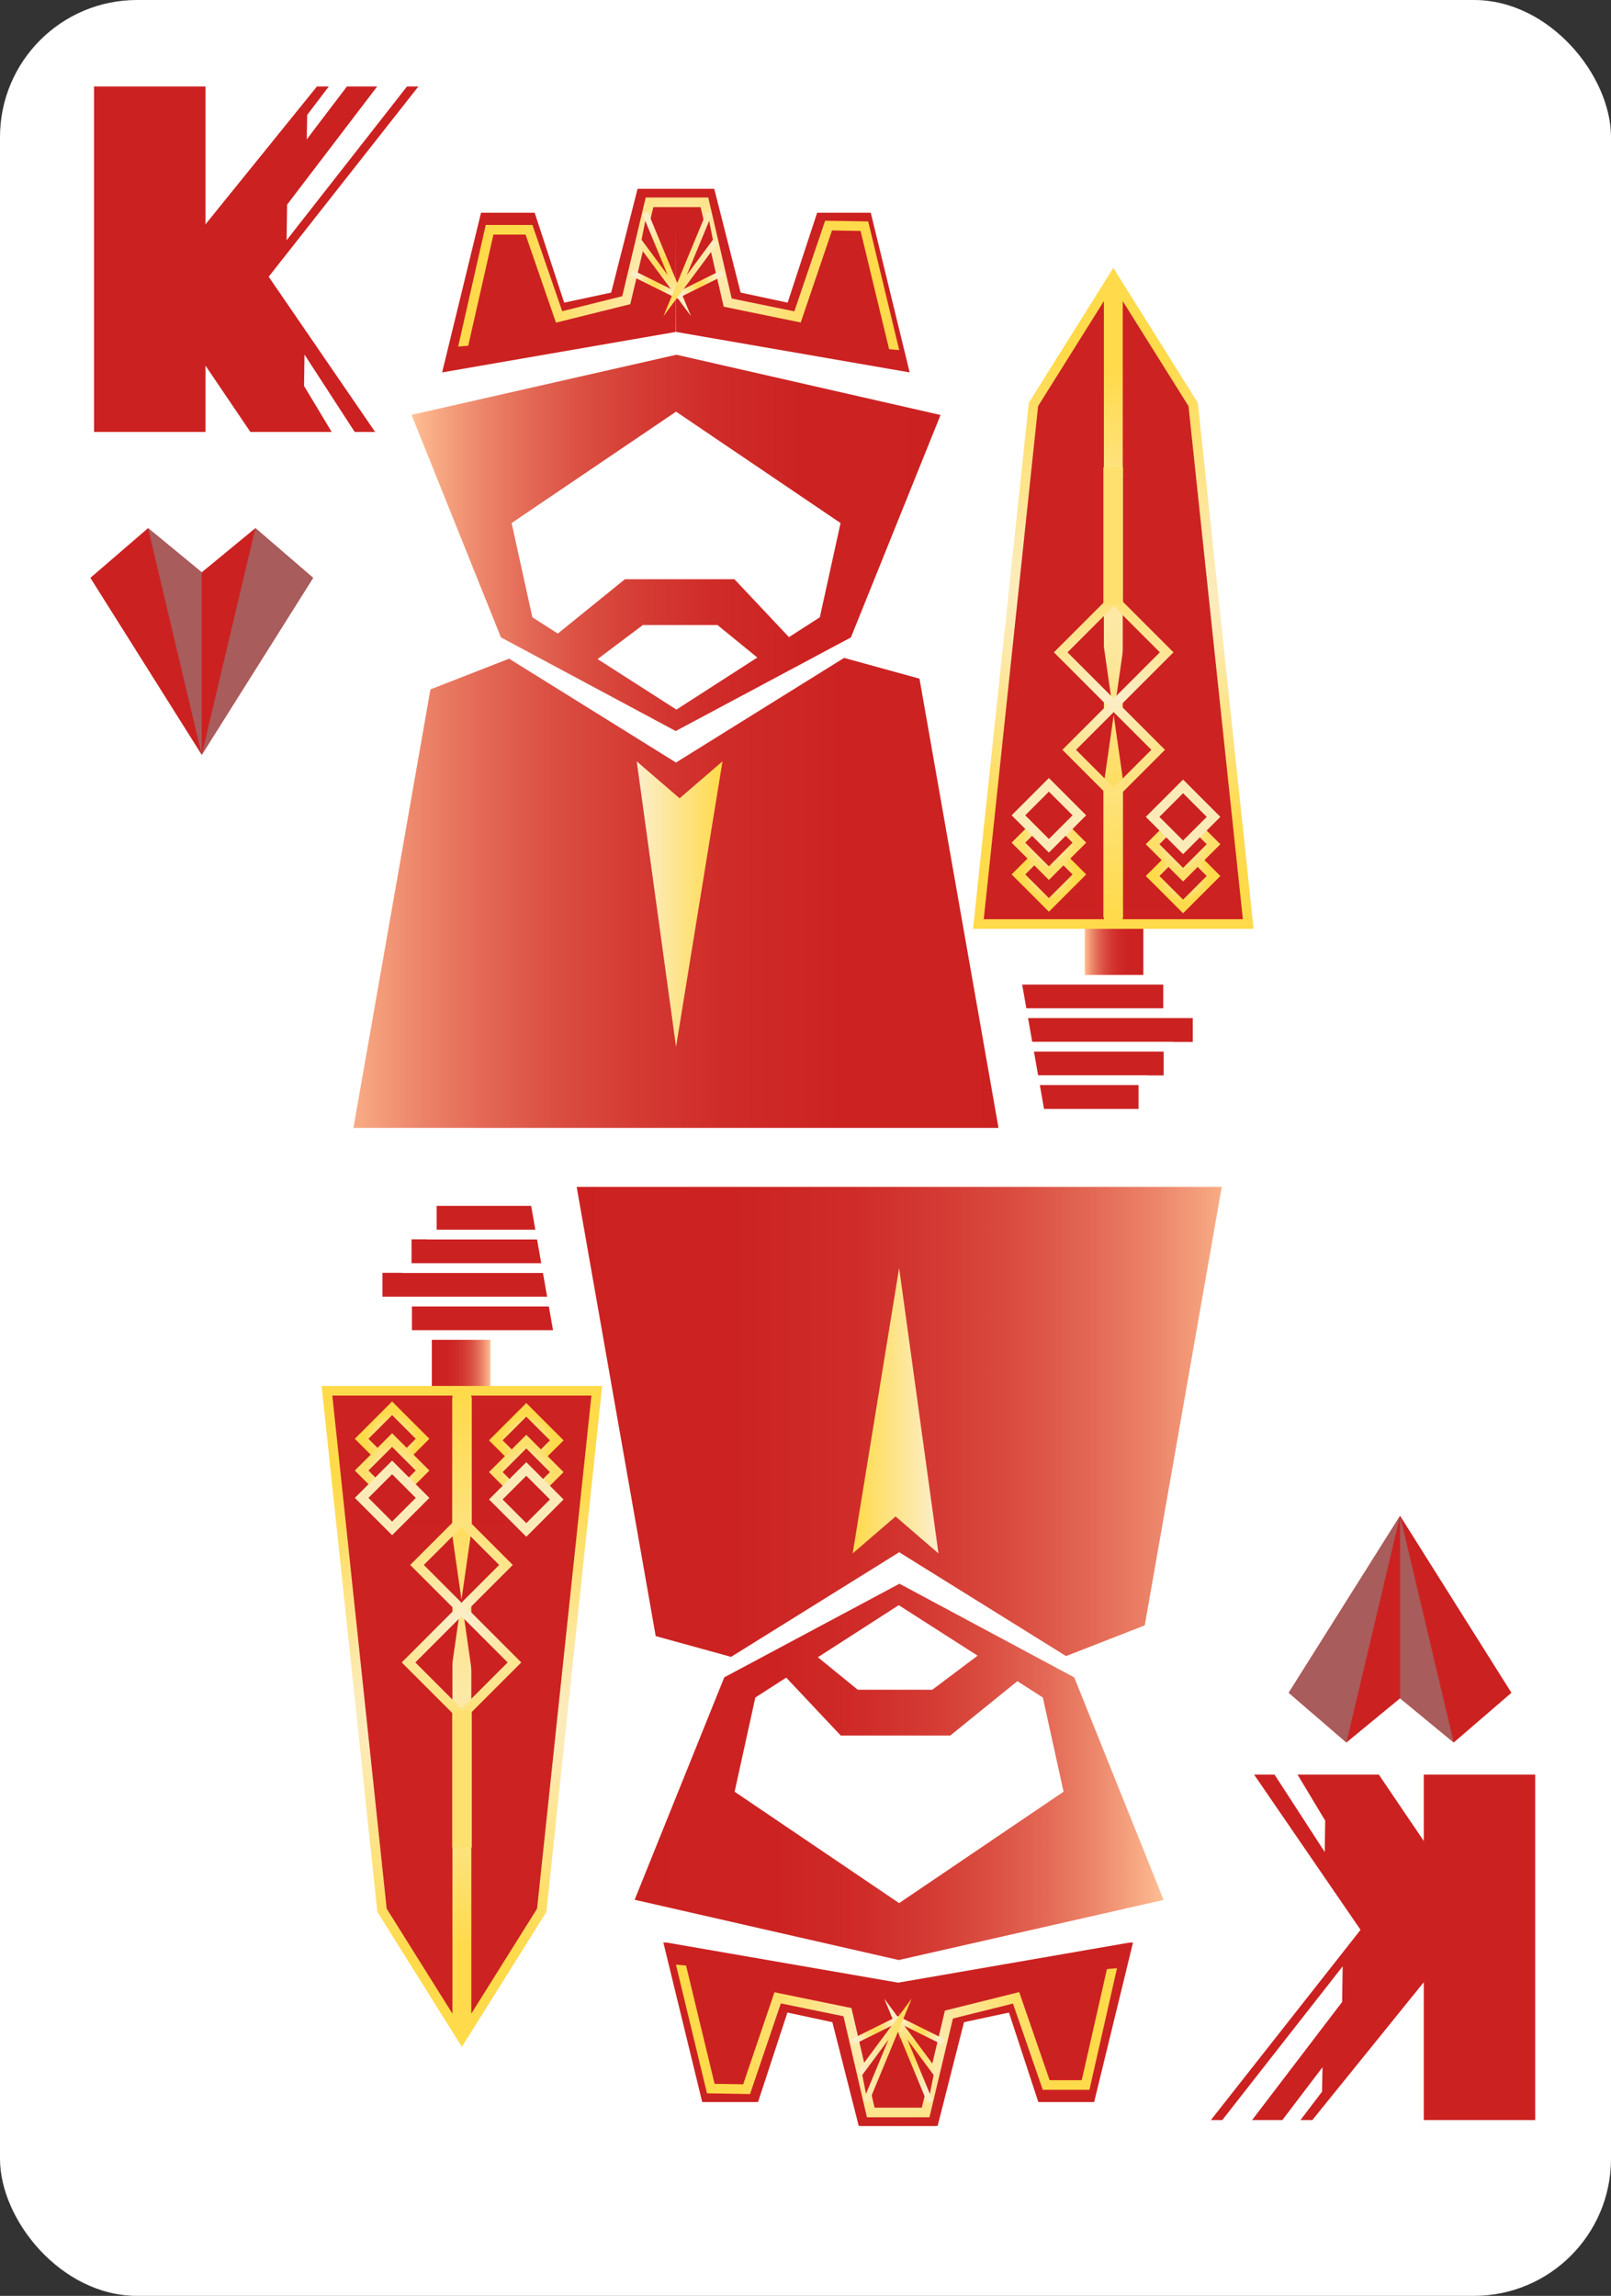 <?xml version="1.0" encoding="UTF-8"?>
<svg id="Layer_2" data-name="Layer 2" xmlns="http://www.w3.org/2000/svg" width="837.007" height="1192.499" xmlns:xlink="http://www.w3.org/1999/xlink" viewBox="0 0 837.007 1192.499">
  <rect x="0" y="0" width="837.007" height="1192.499" fill="#333333" stroke="none"/>
  <defs>
    <style>
      .cls-1 {
        stroke: url(#linear-gradient-7);
      }

      .cls-1, .cls-2, .cls-3, .cls-4, .cls-5, .cls-6, .cls-7, .cls-8, .cls-9, .cls-10, .cls-11, .cls-12, .cls-13, .cls-14, .cls-15, .cls-16, .cls-17, .cls-18, .cls-19, .cls-20, .cls-21, .cls-22, .cls-23, .cls-24, .cls-25, .cls-26, .cls-27, .cls-28, .cls-29, .cls-30, .cls-31, .cls-32, .cls-33, .cls-34, .cls-35 {
        stroke-miterlimit: 10;
      }

      .cls-1, .cls-3, .cls-6, .cls-7, .cls-8, .cls-9, .cls-10, .cls-11, .cls-12, .cls-13, .cls-14, .cls-15, .cls-16, .cls-17, .cls-18, .cls-19, .cls-20, .cls-21, .cls-22, .cls-23, .cls-24, .cls-25, .cls-26, .cls-27, .cls-28, .cls-29, .cls-30, .cls-31, .cls-32, .cls-33, .cls-34, .cls-35 {
        stroke-linecap: square;
      }

      .cls-1, .cls-3, .cls-6, .cls-12, .cls-24, .cls-27, .cls-28, .cls-30, .cls-31, .cls-32, .cls-33, .cls-34 {
        stroke-width: 3px;
      }

      .cls-2, .cls-36, .cls-3, .cls-6, .cls-7, .cls-8, .cls-9, .cls-12, .cls-15, .cls-16, .cls-17, .cls-18, .cls-19, .cls-20, .cls-21, .cls-22, .cls-23, .cls-24, .cls-29 {
        fill: #cc2121;
      }

      .cls-2, .cls-4, .cls-5 {
        stroke: #fff;
      }

      .cls-2, .cls-7, .cls-8, .cls-9, .cls-10, .cls-11, .cls-13, .cls-14, .cls-15, .cls-16, .cls-17, .cls-18, .cls-19, .cls-20, .cls-21, .cls-22, .cls-23, .cls-25, .cls-26, .cls-29, .cls-35 {
        stroke-width: 5px;
      }

      .cls-37 {
        fill: url(#linear-gradient);
      }

      .cls-38 {
        fill: #fee06e;
      }

      .cls-39 {
        fill: #fff;
      }

      .cls-40 {
        fill: #a85c5c;
      }

      .cls-41, .cls-10, .cls-11, .cls-13, .cls-14 {
        fill: #c22;
      }

      .cls-3 {
        stroke: url(#radial-gradient-3);
      }

      .cls-4 {
        fill: url(#linear-gradient-2);
      }

      .cls-4, .cls-5 {
        stroke-width: 25px;
      }

      .cls-5 {
        fill: url(#linear-gradient-9);
      }

      .cls-6 {
        stroke: url(#radial-gradient-19);
      }

      .cls-7 {
        stroke: url(#radial-gradient-8);
      }

      .cls-8 {
        stroke: url(#radial-gradient-9);
      }

      .cls-9 {
        stroke: url(#radial-gradient-7);
      }

      .cls-10 {
        stroke: url(#radial-gradient-6);
      }

      .cls-11 {
        stroke: url(#radial-gradient-5);
      }

      .cls-12 {
        stroke: url(#linear-gradient-10);
      }

      .cls-13 {
        stroke: url(#radial-gradient-22);
      }

      .cls-14 {
        stroke: url(#radial-gradient-21);
      }

      .cls-15 {
        stroke: url(#radial-gradient-11);
      }

      .cls-16 {
        stroke: url(#radial-gradient-10);
      }

      .cls-17 {
        stroke: url(#radial-gradient-12);
      }

      .cls-18 {
        stroke: url(#radial-gradient-24);
      }

      .cls-19 {
        stroke: url(#radial-gradient-23);
      }

      .cls-20 {
        stroke: url(#radial-gradient-28);
      }

      .cls-21 {
        stroke: url(#radial-gradient-25);
      }

      .cls-22 {
        stroke: url(#radial-gradient-27);
      }

      .cls-23 {
        stroke: url(#radial-gradient-26);
      }

      .cls-24 {
        stroke: url(#linear-gradient-3);
      }

      .cls-42 {
        fill: url(#linear-gradient-8);
      }

      .cls-43 {
        fill: url(#linear-gradient-4);
      }

      .cls-44 {
        fill: url(#linear-gradient-6);
      }

      .cls-45 {
        fill: url(#linear-gradient-5);
      }

      .cls-25 {
        stroke: url(#radial-gradient-17);
      }

      .cls-25, .cls-26, .cls-35 {
        fill: none;
      }

      .cls-26 {
        stroke: url(#radial-gradient-13);
      }

      .cls-27 {
        stroke: url(#radial-gradient-4);
      }

      .cls-28 {
        stroke: url(#radial-gradient-2);
      }

      .cls-46 {
        fill: url(#linear-gradient-13);
      }

      .cls-47 {
        fill: url(#linear-gradient-12);
      }

      .cls-48 {
        fill: url(#linear-gradient-11);
      }

      .cls-29 {
        stroke: #fcebb8;
      }

      .cls-30 {
        stroke: url(#radial-gradient-14);
      }

      .cls-31 {
        stroke: url(#radial-gradient-18);
      }

      .cls-32 {
        stroke: url(#radial-gradient-15);
      }

      .cls-33 {
        stroke: url(#radial-gradient-16);
      }

      .cls-34 {
        stroke: url(#radial-gradient-20);
      }

      .cls-35 {
        stroke: url(#radial-gradient);
      }
    </style>
    <symbol id="Heart" viewBox="0 0 256.554 261.096">
      <g>
        <polygon class="cls-36" points="190.097 0 128.277 50.907 66.457 0 0 57.271 128.277 261.096 256.554 57.271 190.097 0"/>
        <polyline class="cls-40" points="66.457 0 128.277 261.096 128.277 50.907"/>
        <polygon class="cls-40" points="190.097 0 128.277 261.096 256.554 57.271 190.097 0"/>
      </g>
    </symbol>
    <symbol id="Red_K" data-name="Red K" viewBox="0 0 168.515 179.434">
      <g>
        <rect class="cls-36" y="0" width="57.9" height="179.434"/>
        <polygon class="cls-36" points="109.114 155.528 109.35 139.232 135.433 179.434 146.053 179.434 70.869 69.832 38.311 116.038 81.239 179.434 123.478 179.434 109.114 155.528"/>
        <polygon class="cls-36" points="162.587 0 100.05 79.837 100.317 61.351 147.102 0 131.376 0 110.514 27.451 110.757 14.748 121.965 0 115.8 0 50.986 80.14 50.986 149.336 77.192 116.038 168.515 0 162.587 0"/>
      </g>
    </symbol>
    <linearGradient id="linear-gradient" x1="409.751" y1="426.748" x2="440.182" y2="426.748" gradientUnits="userSpaceOnUse">
      <stop offset="0" stop-color="#ffbf94"/>
      <stop offset=".035" stop-color="#f9ae87"/>
      <stop offset=".126" stop-color="#ed886c"/>
      <stop offset=".224" stop-color="#e36855"/>
      <stop offset=".329" stop-color="#da4e41"/>
      <stop offset=".444" stop-color="#d43a33"/>
      <stop offset=".575" stop-color="#cf2b28"/>
      <stop offset=".734" stop-color="#cc2322"/>
      <stop offset="1" stop-color="#cc2121"/>
    </linearGradient>
    <linearGradient id="linear-gradient-2" x1="14.887" y1="365.2" x2="379.825" y2="365.2" xlink:href="#linear-gradient"/>
    <radialGradient id="radial-gradient" cx="199.133" cy="46.879" fx="199.133" fy="46.879" r="86.827" gradientUnits="userSpaceOnUse">
      <stop offset="0" stop-color="#fceecb"/>
      <stop offset="1" stop-color="#ffda4a"/>
    </radialGradient>
    <radialGradient id="radial-gradient-2" cx="186.471" cy="49.64" fx="186.471" fy="49.64" r="10.545" gradientUnits="userSpaceOnUse">
      <stop offset="0" stop-color="#ffda4a"/>
      <stop offset="1" stop-color="#fceecb"/>
    </radialGradient>
    <radialGradient id="radial-gradient-3" cx="7903.684" cy="-7874.423" fx="7903.684" fy="-7874.423" r="21.566" gradientTransform="translate(8094.75 7913.538) rotate(-180) scale(1 -1)" xlink:href="#radial-gradient-2"/>
    <radialGradient id="radial-gradient-4" cx="209.542" cy="49.64" fx="209.542" fy="49.64" r="10.545" xlink:href="#radial-gradient-2"/>
    <linearGradient id="linear-gradient-3" x1="190.853" y1="39.115" x2="219.041" y2="39.115" gradientUnits="userSpaceOnUse">
      <stop offset="0" stop-color="#ffda4a"/>
      <stop offset="1" stop-color="#fceecb"/>
    </linearGradient>
    <radialGradient id="radial-gradient-5" cx="388.184" cy="212.657" fx="388.184" fy="212.657" r="124.13" xlink:href="#radial-gradient"/>
    <radialGradient id="radial-gradient-6" cx="460.962" cy="212.657" fx="460.962" fy="212.657" r="124.13" xlink:href="#radial-gradient"/>
    <radialGradient id="radial-gradient-7" cx="422.567" cy="263.274" fx="422.567" fy="263.274" r="77.298" xlink:href="#radial-gradient"/>
    <radialGradient id="radial-gradient-8" cx="15606.666" cy="263.274" fx="15606.666" fy="263.274" r="77.298" gradientTransform="translate(16033.647) rotate(-180) scale(1 -1)" xlink:href="#radial-gradient"/>
    <linearGradient id="linear-gradient-4" x1="424.516" y1="378.529" x2="424.516" y2="311.911" gradientUnits="userSpaceOnUse">
      <stop offset="0" stop-color="#ffda4a"/>
      <stop offset="1" stop-color="#fee27c"/>
    </linearGradient>
    <radialGradient id="radial-gradient-9" cx="-3285.219" cy="8218.303" fx="-3285.219" fy="8218.303" r="13.695" gradientTransform="translate(8525.329 -3132.104) rotate(45)" xlink:href="#radial-gradient"/>
    <radialGradient id="radial-gradient-10" cx="-3296.883" cy="8206.64" fx="-3296.883" fy="8206.64" r="13.695" gradientTransform="translate(8525.329 -3132.104) rotate(45)" gradientUnits="userSpaceOnUse">
      <stop offset="0" stop-color="#fceecb"/>
      <stop offset="1" stop-color="#fedf6a"/>
    </radialGradient>
    <radialGradient id="radial-gradient-11" cx="-3235.353" cy="8169.581" fx="-3235.353" fy="8169.581" r="13.695" gradientTransform="translate(8525.329 -3132.104) rotate(45)" xlink:href="#radial-gradient"/>
    <radialGradient id="radial-gradient-12" cx="-3247.016" cy="8157.918" fx="-3247.016" fy="8157.918" r="13.695" xlink:href="#radial-gradient-10"/>
    <linearGradient id="linear-gradient-5" x1="59.976" y1="183.932" x2="334.815" y2="183.932" xlink:href="#linear-gradient"/>
    <linearGradient id="linear-gradient-6" x1="176.958" y1="371.5" x2="221.529" y2="371.5" gradientUnits="userSpaceOnUse">
      <stop offset="0" stop-color="#fceecb"/>
      <stop offset="1" stop-color="#ffda4a"/>
    </linearGradient>
    <radialGradient id="radial-gradient-13" cx="15234.595" cy="16267.895" fx="15234.595" fy="16267.895" r="86.827" gradientTransform="translate(15545.013 17227.184) rotate(-180)" xlink:href="#radial-gradient"/>
    <radialGradient id="radial-gradient-14" cx="15221.933" cy="16270.656" fx="15221.933" fy="16270.656" r="10.545" gradientTransform="translate(15545.013 17227.184) rotate(-180)" xlink:href="#radial-gradient-2"/>
    <radialGradient id="radial-gradient-15" cx="-7131.778" cy="8346.592" fx="-7131.778" fy="8346.592" r="21.566" gradientTransform="translate(7450.263 9313.646) scale(1 -1)" xlink:href="#radial-gradient-2"/>
    <radialGradient id="radial-gradient-16" cx="15245.004" cy="16270.656" fx="15245.004" fy="16270.656" r="10.545" gradientTransform="translate(15545.013 17227.184) rotate(-180)" xlink:href="#radial-gradient-2"/>
    <linearGradient id="linear-gradient-7" x1="15226.315" y1="16260.13" x2="15254.503" y2="16260.13" gradientTransform="translate(15545.013 17227.184) rotate(-180)" xlink:href="#linear-gradient-3"/>
    <linearGradient id="linear-gradient-8" x1="15093.698" y1="19779.997" x2="15124.128" y2="19779.997" gradientTransform="translate(15194.639 20359.417) rotate(-180)" xlink:href="#linear-gradient"/>
    <linearGradient id="linear-gradient-9" x1="14698.833" y1="19718.449" x2="15063.772" y2="19718.449" gradientTransform="translate(15194.639 20359.417) rotate(-180)" xlink:href="#linear-gradient"/>
    <radialGradient id="radial-gradient-17" cx="14883.08" cy="19400.128" fx="14883.08" fy="19400.128" r="86.827" gradientTransform="translate(15194.639 20359.417) rotate(-180)" xlink:href="#radial-gradient"/>
    <radialGradient id="radial-gradient-18" cx="14870.417" cy="19402.889" fx="14870.417" fy="19402.889" r="10.545" gradientTransform="translate(15194.639 20359.417) rotate(-180)" xlink:href="#radial-gradient-2"/>
    <radialGradient id="radial-gradient-19" cx="-6780.262" cy="11478.826" fx="-6780.262" fy="11478.826" r="21.566" gradientTransform="translate(7099.889 12445.879) scale(1 -1)" xlink:href="#radial-gradient-2"/>
    <radialGradient id="radial-gradient-20" cx="14893.488" cy="19402.889" fx="14893.488" fy="19402.889" r="10.545" gradientTransform="translate(15194.639 20359.417) rotate(-180)" xlink:href="#radial-gradient-2"/>
    <linearGradient id="linear-gradient-10" x1="14874.799" y1="19392.364" x2="14902.988" y2="19392.364" gradientTransform="translate(15194.639 20359.417) rotate(-180)" xlink:href="#linear-gradient-3"/>
    <radialGradient id="radial-gradient-21" cx="15072.13" cy="19565.906" fx="15072.13" fy="19565.906" r="124.13" gradientTransform="translate(15194.639 20359.417) rotate(-180)" xlink:href="#radial-gradient"/>
    <radialGradient id="radial-gradient-22" cx="15144.908" cy="19565.906" fx="15144.908" fy="19565.906" r="124.13" gradientTransform="translate(15194.639 20359.417) rotate(-180)" xlink:href="#radial-gradient"/>
    <radialGradient id="radial-gradient-23" cx="15106.513" cy="19616.522" fx="15106.513" fy="19616.522" r="77.298" gradientTransform="translate(15194.639 20359.417) rotate(-180)" xlink:href="#radial-gradient"/>
    <radialGradient id="radial-gradient-24" cx="922.72" cy="19616.522" fx="922.72" fy="19616.522" r="77.298" gradientTransform="translate(-839.009 20359.417) scale(1 -1)" xlink:href="#radial-gradient"/>
    <linearGradient id="linear-gradient-11" x1="15108.462" y1="19731.778" x2="15108.462" y2="19665.16" gradientTransform="translate(15194.639 20359.417) rotate(-180)" xlink:href="#linear-gradient-4"/>
    <radialGradient id="radial-gradient-25" cx="20782.713" cy="11519.999" fx="20782.713" fy="11519.999" r="13.695" gradientTransform="translate(6669.31 23491.521) rotate(-135)" xlink:href="#radial-gradient"/>
    <radialGradient id="radial-gradient-26" cx="20771.049" cy="11508.335" fx="20771.049" fy="11508.335" r="13.695" gradientTransform="translate(6669.31 23491.521) rotate(-135)" xlink:href="#radial-gradient-10"/>
    <radialGradient id="radial-gradient-27" cx="20832.579" cy="11471.277" fx="20832.579" fy="11471.277" r="13.695" gradientTransform="translate(6669.31 23491.521) rotate(-135)" xlink:href="#radial-gradient"/>
    <radialGradient id="radial-gradient-28" cx="20820.915" cy="11459.613" fx="20820.915" fy="11459.613" gradientTransform="translate(6669.31 23491.521) rotate(-135)" xlink:href="#radial-gradient-10"/>
    <linearGradient id="linear-gradient-12" x1="14743.922" y1="19537.181" x2="15018.762" y2="19537.181" gradientTransform="translate(15194.639 20359.417) rotate(-180)" xlink:href="#linear-gradient"/>
    <linearGradient id="linear-gradient-13" x1="14860.904" y1="19724.749" x2="14905.475" y2="19724.749" gradientTransform="translate(15194.639 20359.417) rotate(-180)" xlink:href="#linear-gradient-6"/>
    <symbol id="Red_King" data-name="Red King" viewBox="0 0 510.692 1006.168">
      <g>
        <g>
          <rect class="cls-37" x="409.751" y="383.498" width="30.431" height="86.501"/>
          <rect class="cls-2" x="371.367" y="410.827" width="81.657" height="17.398"/>
          <rect class="cls-2" x="371.367" y="428.225" width="96.98" height="17.398"/>
          <rect class="cls-2" x="328.155" y="445.623" width="125.083" height="17.398"/>
          <rect class="cls-2" x="315.099" y="463.021" width="125.083" height="17.398"/>
          <polygon class="cls-36" points="75.859 95.36 96.067 12.438 123.94 12.438 139.27 59.125 163.691 53.899 177.394 0 197.392 0 197.241 74.335 75.859 95.36"/>
          <polygon class="cls-36" points="318.774 95.36 298.566 12.438 270.693 12.438 255.363 59.125 230.941 53.899 217.239 0 197.241 0 197.392 74.335 318.774 95.36"/>
          <polygon class="cls-4" points="282.757 230.137 282.757 230.137 197.356 283.271 111.955 230.137 58.687 250.91 14.887 500.263 196.89 500.263 197.823 500.263 379.825 500.263 334.815 244.486 282.757 230.137"/>
          <polyline class="cls-35" points="311.366 86.234 295.243 19.411 276.638 19.101 260.515 66.541 224.236 59.1 212.143 7.008 183.617 7.008 171.524 57.859 136.626 66.541 120.982 21.271 100.518 21.271 86.874 81.425"/>
          <line class="cls-28" x1="197.392" y1="55.058" x2="175.549" y2="44.222"/>
          <polyline class="cls-3" points="181.947 14.028 199.12 55.498 179.07 28.456"/>
          <line class="cls-27" x1="198.621" y1="55.058" x2="220.463" y2="44.222"/>
          <polyline class="cls-24" points="214.065 14.028 196.892 55.498 216.943 28.456"/>
          <polygon class="cls-11" points="422.165 49.64 383.08 112.009 354.482 381.871 422.165 381.871 422.165 49.64"/>
          <polygon class="cls-10" points="426.981 49.64 466.065 112.009 494.664 381.871 426.981 381.871 426.981 49.64"/>
          <polygon class="cls-36" points="314.742 83.891 316.988 90.958 290.891 86.153 286.848 81.466 314.742 83.891"/>
          <polygon class="cls-36" points="82.069 82.131 79.823 89.198 105.921 84.394 109.964 79.707 82.069 82.131"/>
          <polyline class="cls-9" points="437.942 365.2 402.313 336.964 447.886 291.391 397.248 240.752 442.667 195.333 408.704 161.37"/>
          <polyline class="cls-7" points="411.606 365.2 447.235 336.964 401.662 291.391 452.3 240.752 406.881 195.333 440.844 161.37"/>
          <rect class="cls-36" x="387.072" y="313.208" width="79.233" height="59.546"/>
          <rect class="cls-41" x="395.336" y="149.881" width="55.657" height="62.706"/>
          <rect class="cls-38" x="419.425" y="144.66" width="10.181" height="71.096"/>
          <rect class="cls-43" x="419.425" y="311.911" width="10.181" height="66.618"/>
          <polygon class="cls-8" points="391.11 371.945 375.278 356.113 391.11 340.281 406.942 356.113 391.11 371.945"/>
          <polygon class="cls-16" points="391.11 355.451 375.278 339.619 391.11 323.787 406.942 339.619 391.11 355.451"/>
          <polygon class="cls-29" points="391.11 341.238 375.278 325.406 391.11 309.575 406.942 325.406 391.11 341.238"/>
          <polygon class="cls-15" points="460.822 372.754 444.991 356.922 460.822 341.09 476.654 356.922 460.822 372.754"/>
          <polygon class="cls-17" points="460.822 356.26 444.991 340.428 460.822 324.596 476.654 340.428 460.822 356.26"/>
          <polygon class="cls-29" points="460.822 342.047 444.991 326.215 460.822 310.384 476.654 326.215 460.822 342.047"/>
          <polygon class="cls-45" points="334.815 117.482 197.472 86.153 197.356 86.234 59.976 117.401 106.409 232.984 197.356 281.71 197.356 281.567 288.246 233.011 334.815 117.482"/>
          <polygon class="cls-44" points="176.958 297.377 197.392 445.623 221.529 297.377 199.243 316.577 176.958 297.377"/>
          <polygon class="cls-36" points="433.692 910.808 413.483 993.731 385.611 993.731 370.28 947.043 345.859 952.27 332.157 1006.168 312.159 1006.168 312.31 931.833 433.692 910.808"/>
          <polygon class="cls-36" points="190.777 910.808 210.985 993.731 238.858 993.731 254.188 947.043 278.609 952.27 292.311 1006.168 312.31 1006.168 312.159 931.833 190.777 910.808"/>
          <polyline class="cls-26" points="198.184 919.934 214.308 986.758 232.912 987.068 249.036 939.627 285.314 947.068 297.407 999.16 325.934 999.16 338.027 948.309 372.925 939.627 388.568 984.897 409.033 984.897 422.676 924.743"/>
          <line class="cls-30" x1="312.159" y1="951.111" x2="334.001" y2="961.946"/>
          <polyline class="cls-32" points="327.603 992.14 310.43 950.67 330.481 977.712"/>
          <line class="cls-33" x1="310.93" y1="951.111" x2="289.087" y2="961.946"/>
          <polyline class="cls-1" points="295.486 992.14 312.659 950.67 292.608 977.712"/>
          <polygon class="cls-36" points="194.808 922.278 192.562 915.21 218.66 920.015 222.703 924.702 194.808 922.278"/>
          <polygon class="cls-36" points="427.481 924.037 429.728 916.97 403.63 921.774 399.587 926.462 427.481 924.037"/>
          <g>
            <polygon class="cls-39" points="218.901 226.566 180.158 226.566 156.636 244.263 197.589 270.499 239.608 243.455 218.901 226.566"/>
            <polygon class="cls-39" points="197.392 115.745 111.963 173.606 122.728 222.542 135.957 231.017 170.841 202.775 227.728 202.775 256.061 232.866 272.102 222.542 282.868 173.606 197.392 115.745"/>
          </g>
        </g>
        <polygon class="cls-42" points="70.51 536.17 100.941 536.17 100.941 622.671 70.51 622.671 70.51 536.17"/>
        <polygon class="cls-2" points="57.668 577.943 139.325 577.943 139.325 595.341 57.668 595.341 57.668 577.943"/>
        <polygon class="cls-2" points="42.345 560.545 139.325 560.545 139.325 577.943 42.345 577.943 42.345 560.545"/>
        <polygon class="cls-2" points="57.454 543.147 182.537 543.147 182.537 560.545 57.454 560.545 57.454 543.147"/>
        <polygon class="cls-2" points="70.51 525.749 195.594 525.749 195.594 543.147 70.51 543.147 70.51 525.749"/>
        <polygon class="cls-36" points="434.833 910.808 414.625 993.731 386.752 993.731 371.422 947.043 347.001 952.27 333.298 1006.168 313.3 1006.168 313.451 931.833 434.833 910.808"/>
        <polygon class="cls-36" points="191.918 910.808 212.126 993.731 239.999 993.731 255.329 947.043 279.751 952.27 293.453 1006.168 313.451 1006.168 313.3 931.833 191.918 910.808"/>
        <polygon class="cls-5" points="227.935 776.031 227.935 776.031 313.336 722.897 398.737 776.031 452.005 755.259 495.805 505.905 313.803 505.905 312.869 505.905 130.867 505.905 175.877 761.683 227.935 776.031"/>
        <polyline class="cls-25" points="199.326 919.934 215.45 986.758 234.054 987.068 250.178 939.627 286.456 947.068 298.549 999.16 327.075 999.16 339.168 948.309 374.067 939.627 389.71 984.897 410.175 984.897 423.818 924.743"/>
        <line class="cls-31" x1="313.3" y1="951.111" x2="335.143" y2="961.946"/>
        <polyline class="cls-6" points="328.745 992.14 311.572 950.67 331.623 977.712"/>
        <line class="cls-34" x1="312.072" y1="951.111" x2="290.229" y2="961.946"/>
        <polyline class="cls-12" points="296.627 992.14 313.8 950.67 293.749 977.712"/>
        <polygon class="cls-14" points="88.528 956.528 127.612 894.16 156.21 624.297 88.528 624.297 88.528 956.528"/>
        <polygon class="cls-13" points="83.711 956.528 44.627 894.16 16.029 624.297 83.711 624.297 83.711 956.528"/>
        <polygon class="cls-36" points="195.95 922.278 193.704 915.21 219.801 920.015 223.844 924.702 195.95 922.278"/>
        <polygon class="cls-36" points="428.623 924.037 430.869 916.97 404.772 921.774 400.729 926.462 428.623 924.037"/>
        <polyline class="cls-19" points="72.75 640.968 108.379 669.205 62.806 714.778 113.444 765.416 68.025 810.835 101.988 844.798"/>
        <polyline class="cls-18" points="99.086 640.968 63.457 669.205 109.03 714.778 58.392 765.416 103.811 810.835 69.848 844.798"/>
        <polygon class="cls-36" points="44.387 633.414 123.62 633.414 123.62 692.96 44.387 692.96 44.387 633.414"/>
        <polygon class="cls-41" points="59.699 793.581 115.356 793.581 115.356 856.287 59.699 856.287 59.699 793.581"/>
        <polygon class="cls-38" points="81.086 790.413 91.267 790.413 91.267 861.508 81.086 861.508 81.086 790.413"/>
        <polygon class="cls-48" points="81.086 627.64 91.267 627.64 91.267 694.257 81.086 694.257 81.086 627.64"/>
        <polygon class="cls-21" points="119.582 634.223 135.414 650.055 119.582 665.887 103.75 650.055 119.582 634.223"/>
        <polygon class="cls-23" points="119.582 650.718 135.414 666.549 119.582 682.381 103.75 666.549 119.582 650.718"/>
        <polygon class="cls-29" points="119.582 664.93 135.414 680.762 119.582 696.594 103.75 680.762 119.582 664.93"/>
        <polygon class="cls-22" points="49.87 633.414 65.701 649.246 49.87 665.078 34.038 649.246 49.87 633.414"/>
        <polygon class="cls-20" points="49.87 649.909 65.701 665.741 49.87 681.572 34.038 665.741 49.87 649.909"/>
        <polygon class="cls-29" points="49.87 664.121 65.701 679.953 49.87 695.785 34.038 679.953 49.87 664.121"/>
        <polygon class="cls-47" points="175.877 888.686 313.221 920.015 313.336 919.934 450.716 888.767 404.284 773.184 313.336 724.458 313.336 724.601 222.446 773.158 175.877 888.686"/>
        <polygon class="cls-46" points="333.735 708.792 313.3 560.545 289.163 708.792 311.449 689.592 333.735 708.792"/>
        <g>
          <polygon class="cls-39" points="291.792 779.602 330.534 779.602 354.057 761.905 313.103 735.669 271.084 762.713 291.792 779.602"/>
          <polygon class="cls-39" points="313.3 890.423 398.73 832.562 387.964 783.626 374.735 775.152 339.852 803.393 282.964 803.393 254.632 773.302 238.59 783.626 227.824 832.562 313.3 890.423"/>
        </g>
      </g>
    </symbol>
  </defs>
  <g id="Layer_5" data-name="Layer 5">
    <rect class="cls-39" width="837.007" height="1192.499" rx="71.196" ry="71.196"/>
    <use width="256.554" height="261.096" transform="translate(46.959 274.316) scale(.451)" xlink:href="#Heart"/>
    <use width="256.554" height="261.096" transform="translate(785.282 905.077) rotate(-180) scale(.451)" xlink:href="#Heart"/>
    <use width="510.692" height="1006.168" transform="translate(153.853 98.074)" xlink:href="#Red_King"/>
    <use width="168.515" height="179.434" transform="translate(48.855 44.934)" xlink:href="#Red_K"/>
    <use width="168.515" height="179.434" transform="translate(797.63 1101.189) rotate(-180)" xlink:href="#Red_K"/>
  </g>
</svg>